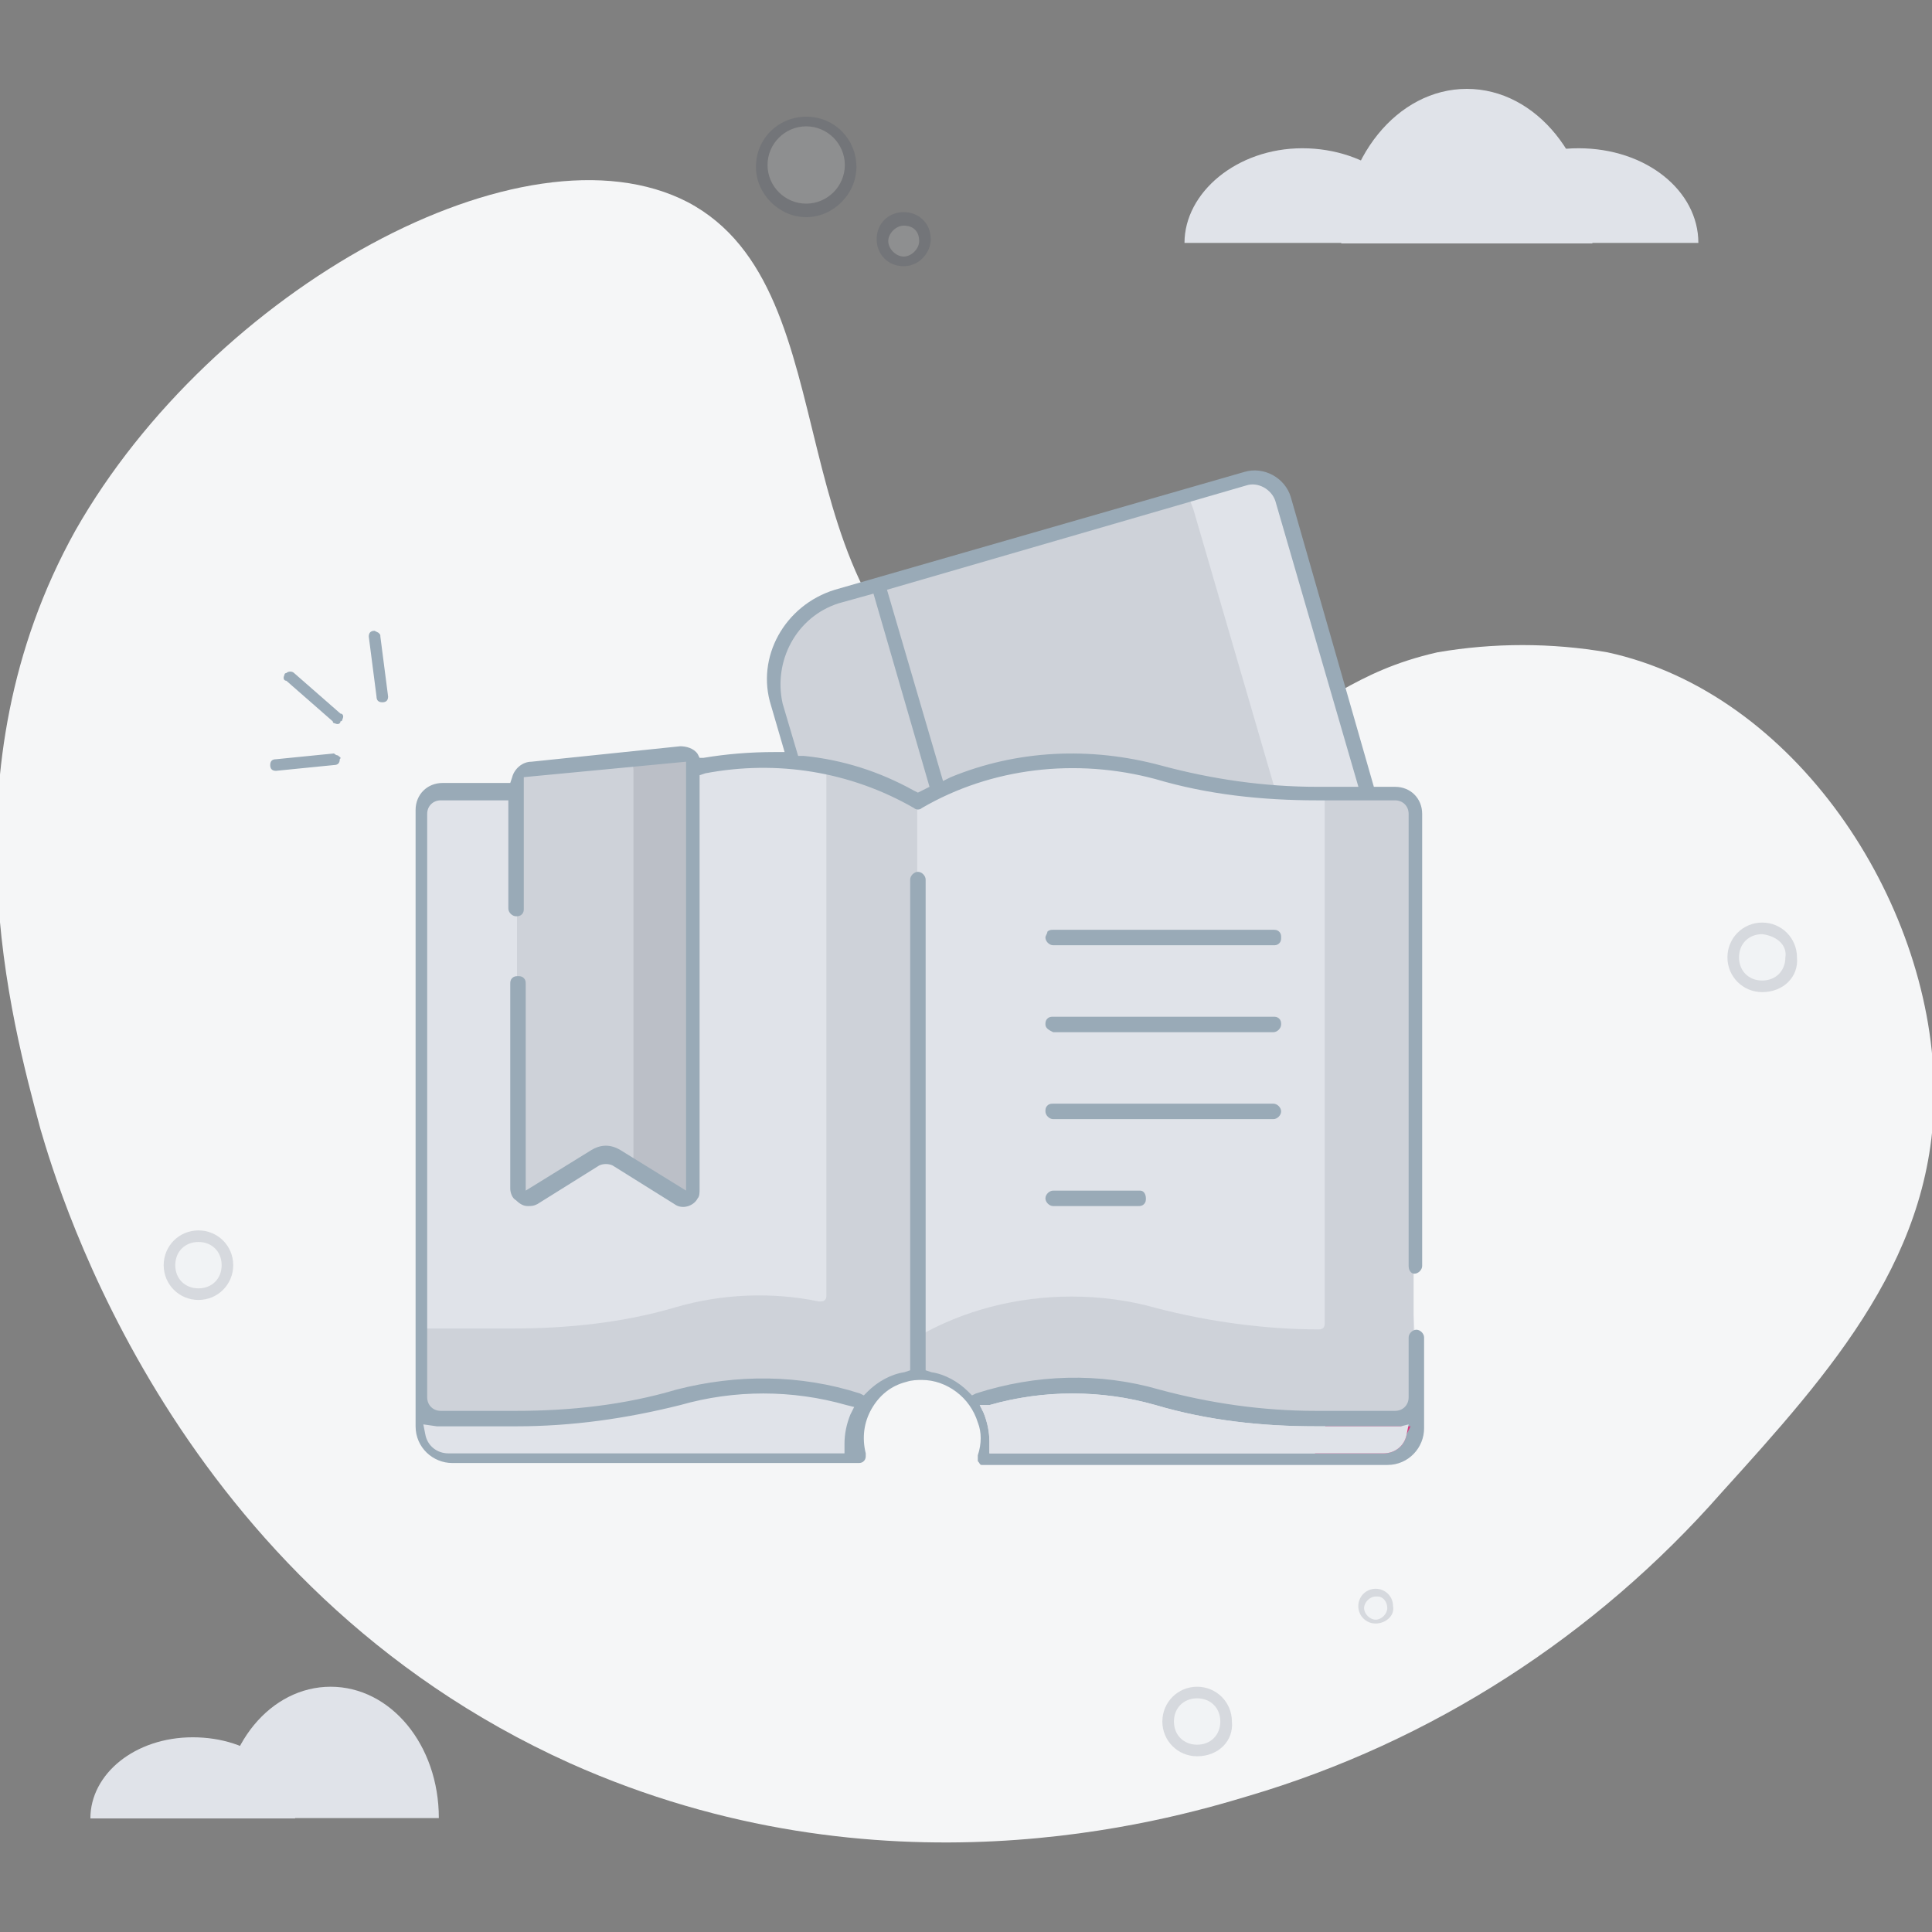 <?xml version="1.0" encoding="utf-8"?>
<!-- Generator: Adobe Illustrator 24.1.3, SVG Export Plug-In . SVG Version: 6.00 Build 0)  -->
<svg version="1.1" id="Layer_1" xmlns="http://www.w3.org/2000/svg" xmlns:xlink="http://www.w3.org/1999/xlink" x="0px" y="0px"
	 viewBox="0 0 100 100" style="enable-background:new 0 0 100 100;" xml:space="preserve">
<rect x="0" y="0" width="100" height="100" fill="#808080" stroke="none"/>
<style type="text/css">
	.st0{fill:#F5F6F7;}
	.st1{opacity:0.15;}
	.st2{fill:#E0E3E9;}
	.st3{fill:#2B374F;}
	.st4{fill:#9FE4FF;}
	.st5{fill:#FFFFFF;}
	.st6{fill:#99AAB7;}
	.st7{fill:#CED2D9;}
	.st8{fill:#DA387D;}
	.st9{fill:#BBBFC7;}
</style>
<g id="Group_22212" transform="translate(-1323.047 -348.151)">
	<g id="no_class" transform="translate(1322.191 344.251)">
		<g id="Group_21825" transform="translate(0.856 14.764)">
			<path id="Path_15529" class="st0" d="M35.6-0.4c8.7,4.6,4.1,20.7,15.1,26.2c2.3,1.1,8.5,3.4,14.4,1.2c3.5-1.2,4.9-3.1,9.3-4.1
				c2.9-0.5,5.9-0.5,8.8,0c9.7,2.1,16.7,12.8,16.9,22.4c0.2,8.7-5.3,14.8-11,21.1c-6.5,7.4-15,12.9-24.5,15.7
				c-4.3,1.3-19,5.5-35.1-1.7C9.1,71.2,3.1,51,2.1,47.6C0.6,42-3,29,3.9,16.6C11,4.1,27.1-4.8,35.6-0.4z"/>
		</g>
		<g id="Group_21826" transform="translate(104.632 18.479)" class="st1">
			<circle id="Ellipse_1642" class="st2" cx="-57" cy="-2.1" r="1.1"/>
			<path id="Path_15530" class="st3" d="M-57-0.8c-0.8,0-1.4-0.6-1.4-1.4c0-0.8,0.6-1.4,1.4-1.4c0.8,0,1.4,0.6,1.4,1.4
				C-55.6-1.5-56.2-0.8-57-0.8C-57-0.8-57-0.8-57-0.8z M-57-2.9c-0.4,0-0.8,0.4-0.8,0.8s0.4,0.8,0.8,0.8c0.4,0,0.8-0.4,0.8-0.8
				C-56.2-2.6-56.5-2.9-57-2.9C-57-2.9-57-2.9-57-2.9z"/>
		</g>
		<g id="Group_21827" transform="translate(90.284 7.14)" class="st1">
			<circle id="Ellipse_1643" class="st2" cx="-47.7" cy="5.4" r="2.3"/>
			<path id="Path_15531" class="st3" d="M-47.7,8c-1.4,0-2.6-1.2-2.6-2.6c0-1.5,1.2-2.6,2.6-2.6c1.5,0,2.6,1.2,2.6,2.6c0,0,0,0,0,0
				C-45.1,6.8-46.3,8-47.7,8C-47.7,8-47.7,8-47.7,8z M-47.7,3.3c-1.1,0-2,0.9-2,2s0.9,2,2,2s2-0.9,2-2v0
				C-45.7,4.2-46.6,3.3-47.7,3.3z"/>
		</g>
		<g id="Group_21828" transform="translate(138.419 192.505)" class="st1">
			<circle id="Ellipse_1644" class="st2" cx="-75.6" cy="-99.5" r="1.5"/>
			<path id="Path_15532" class="st3" d="M-75.6-97.7c-1,0-1.8-0.8-1.8-1.8c0-1,0.8-1.8,1.8-1.8c1,0,1.8,0.8,1.8,1.8c0,0,0,0,0,0
				C-73.7-98.5-74.5-97.7-75.6-97.7C-75.6-97.7-75.6-97.7-75.6-97.7z M-75.6-100.7c-0.7,0-1.2,0.5-1.2,1.2c0,0.7,0.5,1.2,1.2,1.2
				c0.7,0,1.2-0.5,1.2-1.2C-74.4-100.2-74.9-100.7-75.6-100.7z"/>
		</g>
		<g id="Group_21829" transform="translate(205.067 102.252)" class="st1">
			<circle id="Ellipse_1645" class="st2" cx="-113" cy="-48.8" r="1.5"/>
			<path id="Path_15533" class="st3" d="M-113-47c-1,0-1.8-0.8-1.8-1.8s0.8-1.8,1.8-1.8c1,0,1.8,0.8,1.8,1.8
				C-111.1-47.8-111.9-47-113-47C-113-47-113-47-113-47z M-113-50c-0.7,0-1.2,0.5-1.2,1.2c0,0.7,0.5,1.2,1.2,1.2
				c0.7,0,1.2-0.5,1.2-1.2C-111.7-49.4-112.2-49.9-113-50C-112.9-50-112.9-50-113-50z"/>
		</g>
		<g id="Group_21830" transform="translate(161.561 180.934)" class="st1">
			<circle id="Ellipse_1646" class="st2" cx="-89.5" cy="-93.9" r="0.8"/>
			<path id="Path_15534" class="st3" d="M-89.5-93c-0.5,0-0.9-0.4-0.9-0.9s0.4-0.9,0.9-0.9s0.9,0.4,0.9,0.9
				C-88.5-93.4-89-93-89.5-93C-89.5-93-89.5-93-89.5-93z M-89.5-94.4c-0.3,0-0.6,0.3-0.6,0.6c0,0.3,0.3,0.6,0.6,0.6
				c0.3,0,0.6-0.3,0.6-0.6c0-0.3-0.2-0.6-0.5-0.6C-89.4-94.4-89.4-94.4-89.5-94.4z"/>
		</g>
		<g id="Group_21831" transform="translate(20.628 138.585)" class="st1">
			<circle id="Ellipse_1647" class="st2" cx="-9.5" cy="-69.2" r="1.5"/>
			<path id="Path_15535" class="st3" d="M-9.5-67.4c-1,0-1.8-0.8-1.8-1.8c0-1,0.8-1.8,1.8-1.8s1.8,0.8,1.8,1.8
				C-7.7-68.2-8.5-67.4-9.5-67.4z M-9.5-70.4c-0.7,0-1.2,0.5-1.2,1.2s0.5,1.2,1.2,1.2s1.2-0.5,1.2-1.2S-8.8-70.4-9.5-70.4z"/>
		</g>
		<path id="Path_15556" class="st4" d="M20.5,34.8"/>
		<rect id="Rectangle_2400" x="59.8" y="34.5" class="st5" width="3.9" height="19.2"/>
		<g id="Group_21843" transform="translate(140.965 11.074)">
			<path id="Path_15557" class="st2" d="M-78.8,5.4c0-2.6,2.7-4.9,6.1-4.9c3.4,0,6.2,2.2,6.2,4.9"/>
		</g>
		<g id="Group_21844" transform="translate(173.363 11.074)">
			<path id="Path_15558" class="st2" d="M-97,5.4c0-2.7,2.7-4.9,6.2-4.9c3.5,0,6.2,2.2,6.2,4.9"/>
		</g>
		<g id="Group_21845" transform="translate(159.478 3.9)">
			<path id="Path_15559" class="st2" d="M-89.2,12.6c0-4.4,2.9-8,6.5-8s6.5,3.6,6.5,8"/>
		</g>
		<g id="Group_21846" transform="translate(11.834 198.522)">
			<path id="Path_15560" class="st2" d="M-6.3-100.5c0-2.3,2.3-4.2,5.3-4.2s5.3,1.8,5.3,4.2"/>
		</g>
		<g id="Group_21847" transform="translate(27.57 192.505)">
			<path id="Path_15561" class="st2" d="M-15.2-94.5c0-3.8,2.5-6.8,5.6-6.8s5.6,3,5.6,6.8"/>
		</g>
		<g id="Group_21848" transform="translate(32.942 82.398)">
			<path id="Path_15562" class="st6" d="M-14.6-39.4c0.1,0.1,0.2,0.1,0.1,0.2c0,0.2-0.1,0.3-0.3,0.3l-3,0.3c-0.2,0-0.3-0.1-0.3-0.3
				s0.1-0.3,0.3-0.3l3-0.3C-14.8-39.5-14.7-39.4-14.6-39.4z"/>
		</g>
		<g id="Group_21849" transform="translate(34.678 72.736)">
			<path id="Path_15563" class="st6" d="M-18.6-34L-18.6-34l2.4,2.1c0.1,0,0.2,0.1,0.1,0.3c0,0.1-0.1,0.1-0.1,0.1
				c0,0.1-0.1,0.2-0.3,0.1c-0.1,0-0.1-0.1-0.1-0.1l0,0l-2.4-2.1c-0.1,0-0.2-0.1-0.1-0.3c0-0.1,0.1-0.1,0.1-0.1
				C-18.9-34.1-18.7-34.1-18.6-34z"/>
		</g>
		<g id="Group_21850" transform="translate(44.744 68.05)">
			<path id="Path_15564" class="st6" d="M-24.3-31.4c0.1,0.1,0.1,0.1,0.1,0.2l0.4,3.1c0,0.2-0.1,0.3-0.3,0.3s-0.3-0.1-0.3-0.3
				l-0.4-3.1c0-0.2,0.1-0.3,0.3-0.3L-24.3-31.4z"/>
		</g>
	</g>
	<g id="book" transform="translate(1371.258 389.541)">
		<g id="Group_22192" transform="translate(43.494 4.598)">
			<path id="Path_16032" class="st7" d="M-20.5-3.4l-27,7.8l-4-13.9c-0.7-2.4,0.7-4.9,3.1-5.6l3.5-1l17.6-5.1
				c0.8-0.2,1.7,0.2,1.9,1.1c0,0,0,0,0,0L-20.5-3.4z"/>
		</g>
		<g id="Group_22193" transform="translate(92.165 4.598)">
			<path id="Path_16033" class="st2" d="M-78.6-19.6l5.1,17.5l4.4-1.3L-74-20.2c-0.2-0.8-1.1-1.3-1.9-1.1c0,0,0,0,0,0l-3,0.9
				C-78.8-20.1-78.7-19.9-78.6-19.6L-78.6-19.6z"/>
		</g>
		<g id="Group_22207" transform="translate(1.763 37.964)">
			<g id="Group_22195" transform="translate(0 59.667)">
				<g id="Group_22194">
					<path id="Path_16034" class="st2" d="M-27.9-73.5l-0.3,6.7v1.8c0,0.9,0.7,1.6,1.6,1.6h21c-0.5-1.8,0.5-3.7,2.3-4.2
						c1.8-0.5,3.7,0.5,4.2,2.3c0.2,0.6,0.2,1.3,0,1.9h21c0.9,0,1.6-0.7,1.6-1.6v-1.7L23-73.5L-27.9-73.5z"/>
				</g>
			</g>
			<g id="Group_22198" transform="translate(103.122 59.667)">
				<g id="Group_22197">
					<g id="Group_22196">
						<path id="Path_16035" class="st8" d="M-84.5-73.5v8.5c0,0.9-0.7,1.6-1.6,1.6h4.7c0.9,0,1.6-0.7,1.6-1.6v-1.7l-0.3-6.9
							L-84.5-73.5z"/>
					</g>
				</g>
			</g>
			<g id="Group_22200" transform="translate(58.691 0)">
				<g id="Group_22199">
					<path id="Path_16036" class="st2" d="M-36.5-38.3h-3.9c-2.8,0-5.7-0.4-8.4-1.1c-1.4-0.4-2.9-0.6-4.4-0.6c-2.8,0-5.6,0.7-8,2.1
						V-8c1,0,2,0.5,2.7,1.3C-55.4-7.8-52-8-48.8-7c2.7,0.8,5.6,1.1,8.4,1.1h3.9c0.6,0,1-0.5,1-1v-30.3
						C-35.4-37.8-35.9-38.3-36.5-38.3z"/>
				</g>
			</g>
			<g id="Group_22202" transform="translate(0)">
				<g id="Group_22201">
					<path id="Path_16037" class="st2" d="M-2.5-8v-29.8c-2.4-1.4-5.2-2.1-8-2.1c-1.5,0-2.9,0.2-4.4,0.6c-2.7,0.8-5.6,1.1-8.4,1.1
						h-3.9c-0.6,0-1,0.5-1,1l0,0V-7c0,0.6,0.5,1,1,1l0,0h3.9c2.8,0,5.7-0.4,8.4-1.1c3.2-0.9,6.6-0.8,9.7,0.3C-4.5-7.6-3.5-8-2.5-8z"
						/>
				</g>
			</g>
			<g id="Group_22204" transform="translate(0 0.808)">
				<g id="Group_22203">
					<path id="Path_16038" class="st7" d="M-2.5-8.8v-29.8c-1.5-0.8-3-1.4-4.7-1.8v27.3c0,0.2-0.1,0.3-0.3,0.3c0,0,0,0-0.1,0
						c-2.4-0.5-5-0.4-7.4,0.3c-2.7,0.8-5.6,1.1-8.4,1.1h-5v3.6c0,0.6,0.5,1,1,1l0,0h3.9c2.8,0,5.7-0.4,8.4-1.1
						c3.2-0.9,6.6-0.8,9.7,0.3C-4.5-8.4-3.5-8.8-2.5-8.8L-2.5-8.8z"/>
				</g>
			</g>
			<g id="Group_22206" transform="translate(58.692 3.955)">
				<g id="Group_22205">
					<path id="Path_16039" class="st7" d="M-36.5-42.2h-3.6v27.4c0,0.2-0.1,0.3-0.3,0.3l0,0c-2.8,0-5.7-0.4-8.4-1.1
						c-1.4-0.4-2.9-0.6-4.4-0.6c-2.8,0-5.6,0.7-8,2.1v2.1c1,0,2,0.5,2.7,1.3c3.1-1.1,6.5-1.2,9.7-0.3c2.7,0.8,5.6,1.1,8.4,1.1h3.9
						c0.6,0,1-0.5,1-1v-30.3C-35.4-41.8-35.9-42.2-36.5-42.2L-36.5-42.2z"/>
				</g>
			</g>
		</g>
		<g id="Group_22208" transform="translate(13.05 37.559)">
			<path id="Path_16040" class="st7" d="M-26.2-17l-3.2-2c-0.3-0.2-0.8-0.2-1.1,0l-3.2,2c-0.2,0.2-0.6,0.1-0.7-0.2
				c-0.1-0.1-0.1-0.2-0.1-0.3v-20.8c0-0.4,0.3-0.7,0.7-0.7l7.7-0.8c0.4,0,0.8,0.3,0.8,0.7c0,0,0,0,0,0.1v21.6c0,0.3-0.2,0.5-0.5,0.5
				C-26.1-17-26.2-17-26.2-17z"/>
		</g>
		<g id="Group_22210" transform="translate(26.576 37.559)">
			<g id="Group_22209">
				<path id="Path_16041" class="st9" d="M-39.8-39.8l-2.4,0.2c0.1,0.1,0.2,0.3,0.2,0.5v20.6l2.2,1.4c0.2,0.2,0.6,0.1,0.7-0.2
					c0.1-0.1,0.1-0.2,0.1-0.3V-39C-39-39.5-39.3-39.8-39.8-39.8C-39.7-39.8-39.8-39.8-39.8-39.8L-39.8-39.8z"/>
			</g>
		</g>
		<g id="Group_22211" transform="translate(0 2.836)">
			<g id="Path_16042">
				<path class="st6" d="M25,21.7c0.2,0,0.4-0.2,0.4-0.4V-2.1c0-0.8-0.6-1.4-1.4-1.4h-1.1l-4.3-15c-0.3-1-1.4-1.6-2.4-1.3L-5-13.7
					c-2.6,0.8-4.1,3.5-3.3,6l0.7,2.4l-0.5,0c-1.3,0-2.5,0.1-3.7,0.3l-0.2,0l-0.1-0.2c-0.2-0.3-0.6-0.4-0.9-0.4l-7.7,0.8
					c-0.5,0-0.9,0.4-1,0.8l-0.1,0.3h-3.5c-0.8,0-1.4,0.6-1.4,1.4v31.9c0,1.1,0.9,1.9,1.9,1.9h21c0.1,0,0.2,0,0.3-0.1
					c0.1-0.1,0.1-0.2,0.1-0.3c0,0,0-0.1,0-0.1c-0.2-0.8-0.1-1.6,0.3-2.3c0.4-0.7,1-1.2,1.8-1.4c0.3-0.1,0.6-0.1,0.8-0.1
					c1.3,0,2.5,0.9,2.9,2.2c0.2,0.5,0.2,1.1,0,1.7c0,0.1,0,0.2,0,0.3c0.1,0.1,0.1,0.2,0.2,0.2c0,0,0.1,0,0.1,0h20.9
					c1.1,0,1.9-0.9,1.9-1.9V25c0-0.2-0.2-0.4-0.4-0.4c-0.2,0-0.4,0.2-0.4,0.4l0,3.1c0,0.4-0.3,0.7-0.7,0.7h-4.1
					c-2.8,0-5.5-0.4-8.1-1.1c-3.1-0.9-6.4-0.8-9.5,0.2L2.1,28l-0.2-0.2c-0.5-0.5-1.2-0.9-1.9-1l-0.3-0.1V1.3c0-0.2-0.2-0.4-0.4-0.4
					c-0.2,0-0.4,0.2-0.4,0.4v25.4l-0.3,0.1c-0.7,0.1-1.4,0.5-1.9,1L-3.5,28l-0.2-0.1c-3.1-1-6.4-1-9.5-0.2c-2.7,0.8-5.5,1.1-8.3,1.1
					h-3.9c-0.4,0-0.7-0.3-0.7-0.7V-2.1c0-0.4,0.3-0.7,0.7-0.7h3.5v5.6c0,0.2,0.2,0.4,0.4,0.4c0.1,0,0.2,0,0.3-0.1
					c0.1-0.1,0.1-0.2,0.1-0.3v-6.8l8.4-0.8v22.2l-3.4-2.1c-0.5-0.3-1-0.3-1.5,0l-3.4,2.1V6.7c0-0.1,0-0.2-0.1-0.3
					c-0.1-0.1-0.2-0.1-0.3-0.1c-0.1,0-0.2,0-0.3,0.1c-0.1,0.1-0.1,0.2-0.1,0.3v10.6c0,0.2,0.1,0.5,0.3,0.6c0.2,0.2,0.4,0.3,0.6,0.3
					h0c0.2,0,0.3,0,0.5-0.1l3.2-2c0.2-0.1,0.5-0.1,0.7,0l3.2,2c0.4,0.3,1,0.1,1.2-0.3c0.1-0.1,0.1-0.3,0.1-0.5V-4.1l0.3-0.1
					C-8-4.9-4.2-4.3-0.9-2.4c0.1,0.1,0.3,0.1,0.4,0c3.6-2.1,8-2.6,12.1-1.5c2.7,0.8,5.5,1.1,8.4,1.1H24c0.4,0,0.7,0.3,0.7,0.7v23.4
					C24.7,21.5,24.8,21.7,25,21.7z M3,28.5c2.8-0.8,5.8-0.8,8.6,0c2.7,0.8,5.5,1.1,8.3,1.1h0.2c1.6,0,4,0,4.2,0l0.5,0L24.6,30
					c-0.1,0.6-0.6,1-1.2,1H3v-0.6c0-0.5-0.1-1-0.3-1.5l-0.2-0.4L3,28.5z M-25.6,29.6c0.1,0,2.5,0,4.1,0h0c2.9,0,5.7-0.4,8.5-1.1
					c2.8-0.8,5.8-0.8,8.6,0l0.4,0.1L-4.2,29c-0.2,0.5-0.3,1-0.3,1.5v0.1l0,0.4h-20.5c-0.6,0-1.1-0.4-1.2-1l-0.1-0.5L-25.6,29.6z
					 M-0.7-3.2l-0.2-0.1c-1.8-1-3.7-1.6-5.7-1.8l-0.3,0l-0.8-2.7C-8.2-10-7-12.3-4.8-13l1.8-0.5l2.9,10L-0.7-3.2z M20.1-3.5
					c0,0-0.1,0-0.1,0c-2.8,0-5.5-0.4-8.1-1.1h0C8.2-5.6,4.4-5.4,1-4L0.6-3.8l-2.9-9.9l18.6-5.4c0.6-0.2,1.3,0.2,1.5,0.8l4.3,14.8
					H20.1z"/>
				<path class="st2" d="M24.7,29.5L24.6,30c-0.1,0.6-0.6,1-1.2,1H3v-0.6c0-0.5-0.1-1-0.3-1.5l-0.2-0.4L3,28.5
					c2.8-0.8,5.8-0.8,8.6,0c2.7,0.8,5.5,1.1,8.3,1.1h0.2c1.6,0,4,0,4.2,0L24.7,29.5z"/>
			</g>
			<g id="Path_16043">
				<path class="st6" d="M18.1,4.3c0,0.1,0,0.2-0.1,0.3c-0.1,0.1-0.2,0.1-0.3,0.1H6.3c-0.2,0-0.4-0.2-0.4-0.4C5.9,4.2,6,4.1,6,4
					c0.1-0.1,0.2-0.1,0.3-0.1h11.4V3.5l0,0.4c0.1,0,0.2,0,0.3,0.1C18.1,4.1,18.1,4.2,18.1,4.3z"/>
			</g>
			<g id="Path_16044">
				<path class="st6" d="M18.1,8.8c0,0.2-0.2,0.4-0.4,0.4c0,0,0,0,0,0H6.3C6.1,9.1,5.9,9,5.9,8.8c0-0.1,0-0.2,0.1-0.3
					c0.1-0.1,0.2-0.1,0.3-0.1h11.4V8l0,0.4c0.1,0,0.2,0,0.3,0.1C18.1,8.6,18.1,8.7,18.1,8.8z"/>
			</g>
			<g id="Path_16045">
				<path class="st6" d="M18.1,13.3c0,0.2-0.2,0.4-0.4,0.4H6.3c-0.2,0-0.4-0.2-0.4-0.4c0-0.1,0-0.2,0.1-0.3c0.1-0.1,0.2-0.1,0.3-0.1
					h11.4C17.9,12.9,18.1,13.1,18.1,13.3z"/>
			</g>
			<g id="Path_16046">
				<path class="st6" d="M11.1,17.8c0,0.1,0,0.2-0.1,0.3c-0.1,0.1-0.2,0.1-0.3,0.1H6.3c-0.2,0-0.4-0.2-0.4-0.4
					c0-0.2,0.2-0.4,0.4-0.4h4.5C11,17.4,11.1,17.6,11.1,17.8z"/>
			</g>
		</g>
	</g>
</g>
</svg>
